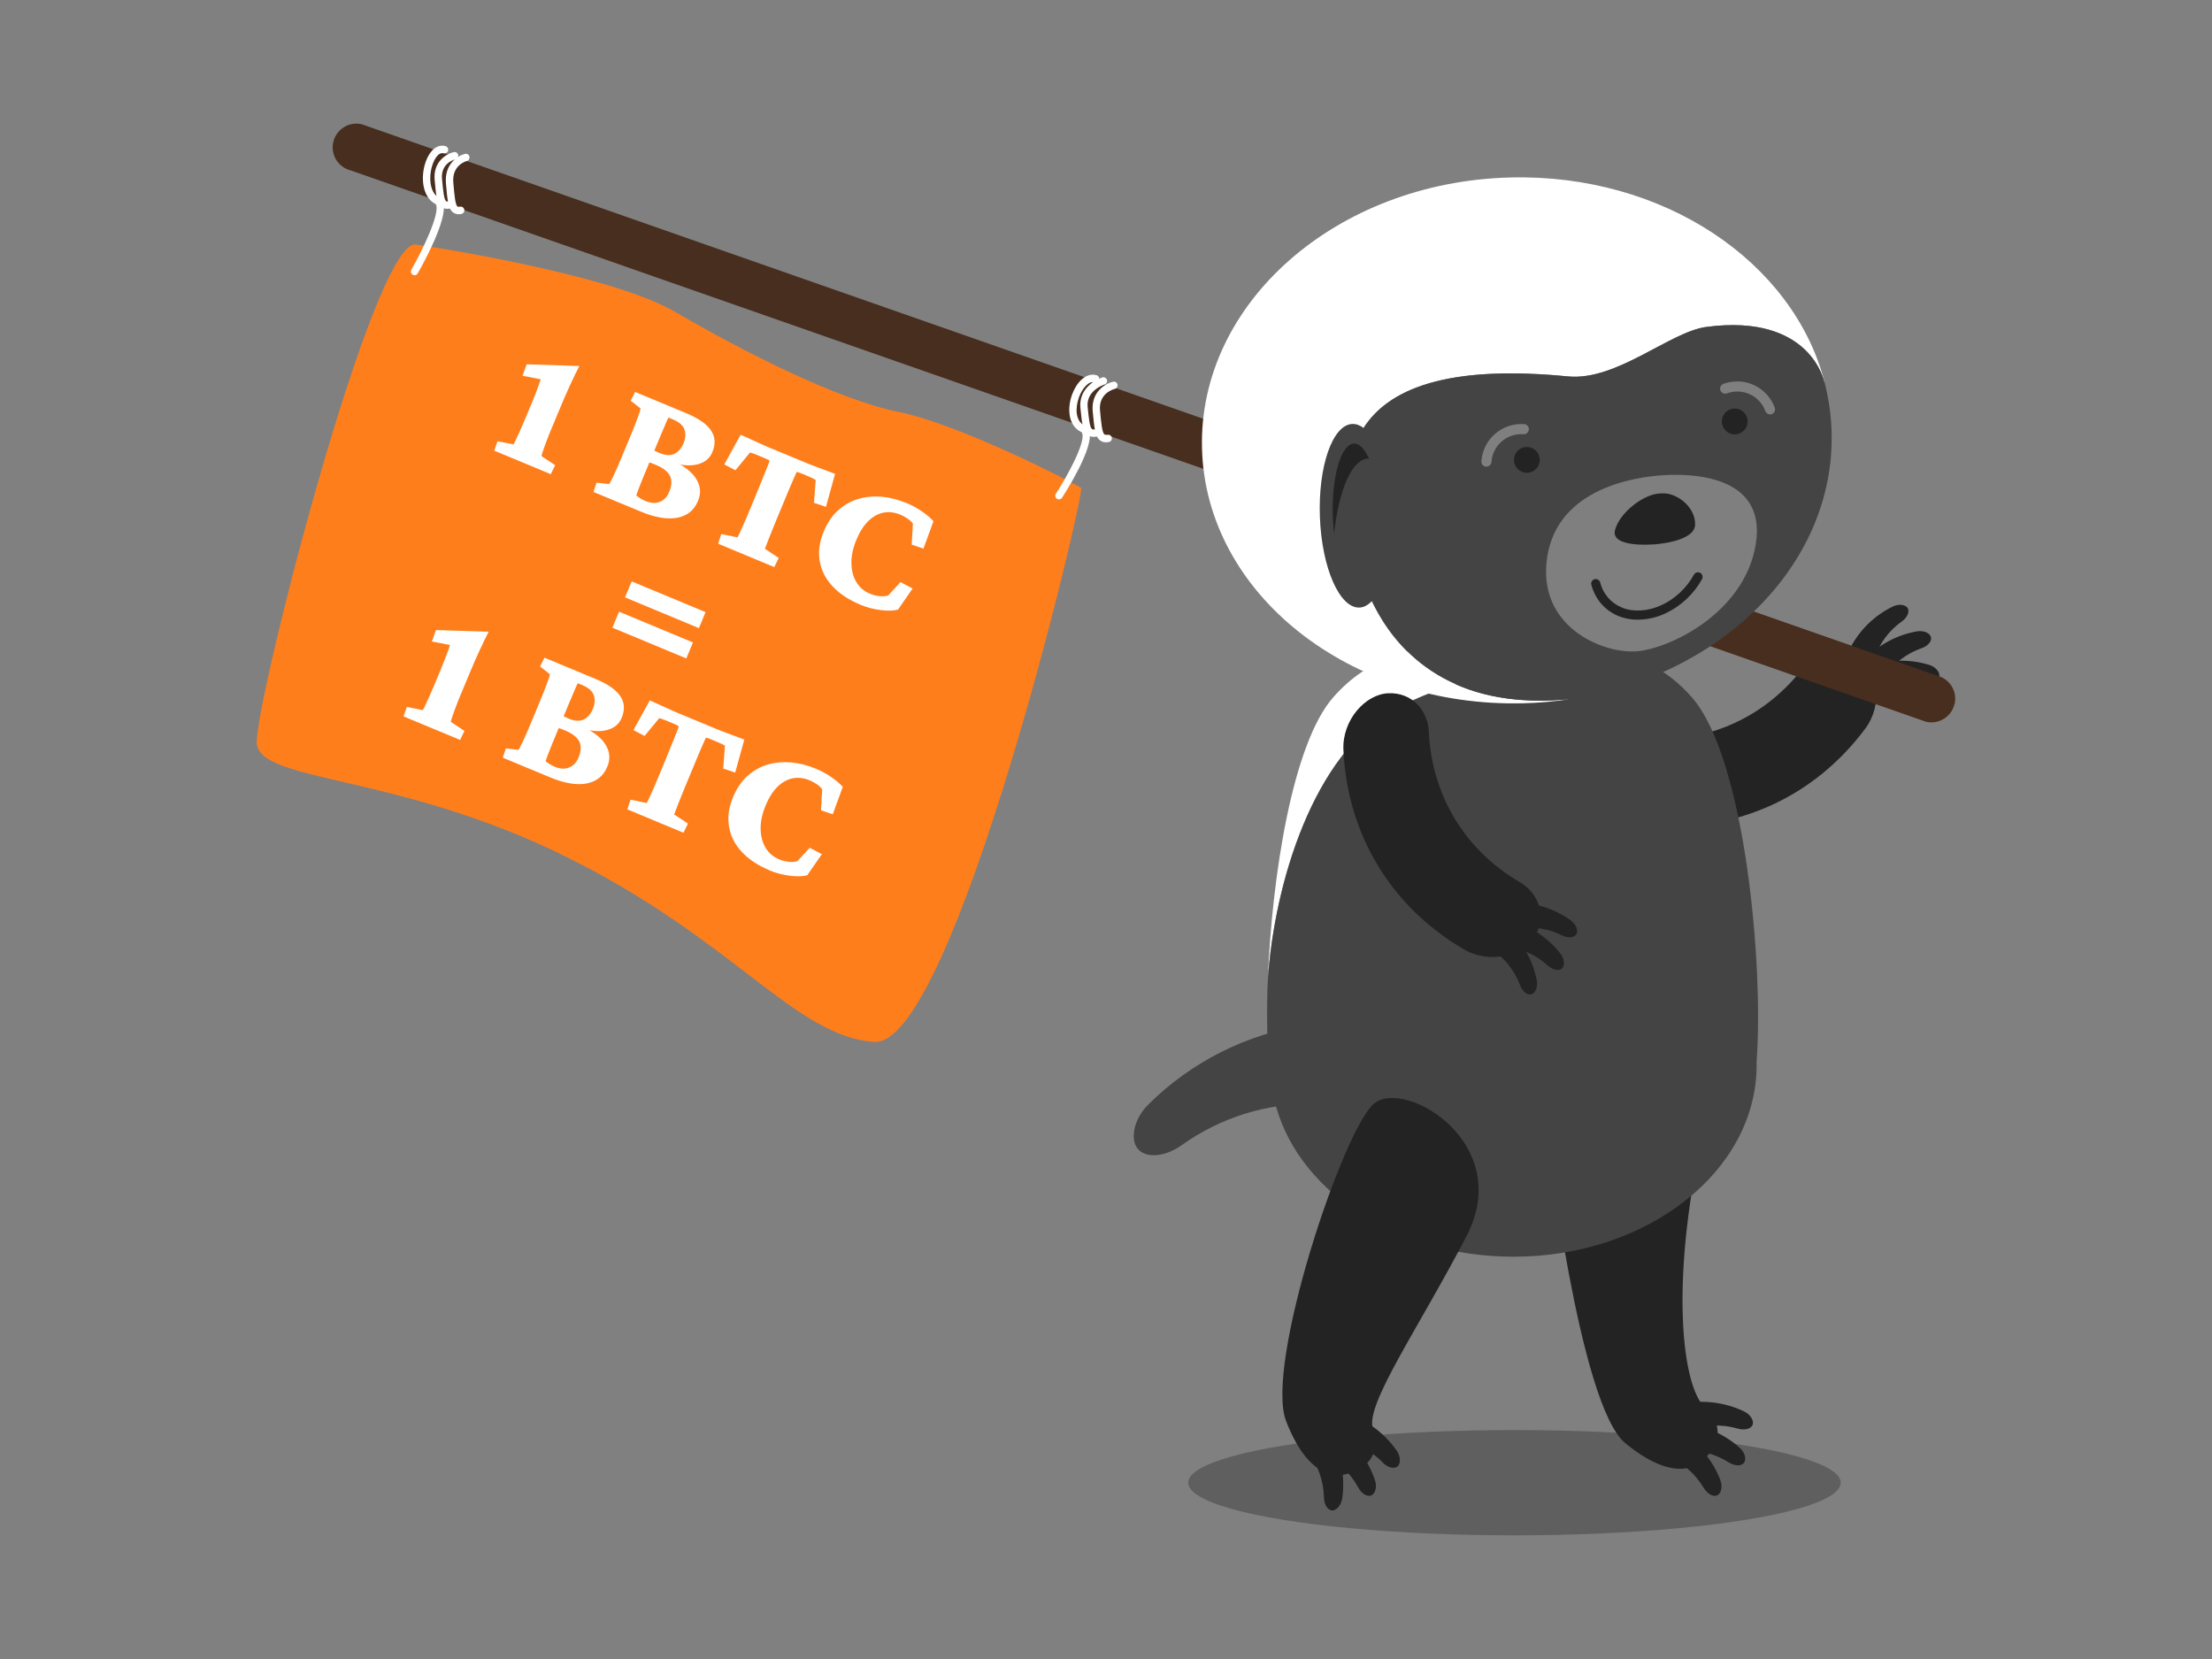 <?xml version="1.0" encoding="UTF-8"?>
<svg id="Layer_1" data-name="Layer 1" xmlns="http://www.w3.org/2000/svg" width="300" height="225" viewBox="0 0 300 225">
  <rect x="0" y="0" width="300" height="225" fill="#808080" stroke="none"/>
  <defs>
    <style>
      .cls-1 {
        fill: #fff;
      }

      .cls-2, .cls-3 {
        isolation: isolate;
      }

      .cls-3 {
        opacity: .35;
      }

      .cls-4 {
        fill: #232323;
      }

      .cls-5 {
        fill: #ff7e1c;
      }

      .cls-6 {
        fill: #444;
      }

      .cls-7 {
        fill: #472e1f;
      }

      .cls-8 {
        fill: #7f7f7f;
      }
    </style>
  </defs>
  <path class="cls-4" d="m223.05,100.22c-2.89-.18-5.51,1.67-5.76,4.83-.26,3.14,2.91,6.7,6.94,6.97,11.45.79,21.87-3.99,28.74-13.19,2.42-3.23,1.79-7.95-.75-9.8-2.56-1.87-5.67-1.09-7.42,1.22-5.2,6.95-13.08,10.57-21.75,9.98Z"/>
  <g>
    <path class="cls-4" d="m257.94,84.28c.64-.46,1.05-1.18.83-1.72-.22-.54-1.19-.73-2.08-.29-2.43,1.18-4.47,3.14-5.76,5.62-.48.92.1,1.92,1.14,2.14,1.04.23,1.96-.14,2.19-.81.64-1.93,1.9-3.69,3.69-4.95Z"/>
    <path class="cls-4" d="m260.63,87.91c.74-.26,1.34-.84,1.27-1.42-.06-.58-.94-1.03-1.92-.86-2.66.46-5.16,1.78-7.09,3.8-.72.75-.44,1.87.5,2.37.94.51,1.92.42,2.33-.17,1.14-1.67,2.84-3.01,4.92-3.73Z"/>
    <path class="cls-4" d="m261.2,92.5c.77.11,1.57-.14,1.78-.68.2-.54-.36-1.34-1.32-1.64-2.58-.8-5.4-.77-8.04.16-.98.34-1.24,1.46-.64,2.34.6.88,1.53,1.25,2.15.91,1.77-.97,3.91-1.39,6.08-1.08Z"/>
  </g>
  <g>
    <path class="cls-5" d="m56.44,33.16s25.99,3.82,35.07,9.11c9.08,5.29,21.92,11.89,30.37,13.6,8.45,1.71,24.11,9.83,24.74,10.31s-17.27,75.88-28.05,75.13c-10.78-.75-18.92-13.78-41.78-25.11-22.86-11.33-41.65-10.08-41.96-15.41-.31-5.32,15.83-68.59,21.61-67.63Z"/>
    <path class="cls-7" d="m265.08,95.47h0c-.4,1.73-2.13,2.82-3.86,2.42L47.62,23.13c-1.73-.4-2.82-2.13-2.42-3.86h0c.4-1.73,2.13-2.82,3.86-2.42l213.61,74.77c1.73.4,2.82,2.13,2.42,3.86Z"/>
    <g class="cls-2">
      <path class="cls-1" d="m74.78,58.16c-.22.52-.43,1.05-.63,1.59-.21.54-.37,1-.5,1.38-.13.38-.2.62-.21.73l1.85,1.23-.59,1.22-7.67-3.19.45-1.28,2.15.43c.07-.08.19-.3.35-.65.17-.36.37-.8.6-1.32.24-.53.47-1.06.69-1.6l.84-2.01c.28-.66.53-1.31.77-1.95.24-.64.39-1.08.45-1.3l-2.46-.48.56-1.55,7.14.23c-.36.7-.78,1.56-1.25,2.58-.47,1.02-.96,2.14-1.46,3.36l-1.08,2.59Z"/>
      <path class="cls-1" d="m82.61,65.64c.08-.06.27-.42.59-1.09.32-.67.67-1.48,1.06-2.42l1.28-3.07c.38-.92.7-1.74.96-2.44.26-.71.38-1.11.37-1.23l-1.33-1.04.6-1.19,6.93,2.88c1.65.69,2.77,1.46,3.35,2.33.59.87.65,1.85.19,2.96-.35.85-1.03,1.4-2.03,1.65-1,.25-2.14.16-3.42-.28l.34-.1c1.43.69,2.42,1.49,2.97,2.43.55.93.62,1.9.2,2.9-.53,1.28-1.48,2.04-2.83,2.29-1.36.25-3.02-.03-4.97-.85l-6.38-2.65.42-1.26,1.68.19Zm4.63-.92c-.24.59-.45,1.1-.61,1.53-.16.44-.28.75-.34.94.14.13.33.27.55.4s.46.26.7.36c.72.3,1.37.34,1.95.11s1-.68,1.28-1.36c.35-.85.38-1.56.1-2.15-.29-.59-.93-1.09-1.93-1.51-.2-.08-.39-.16-.58-.23-.19-.07-.4-.13-.62-.19l.69-1.66c.24.12.43.21.57.28.14.07.29.13.45.2.79.33,1.45.37,1.99.12.54-.24.97-.73,1.27-1.45.28-.68.32-1.3.12-1.86-.2-.56-.71-1.01-1.52-1.35l-.65-.27c-.08.15-.23.47-.44.97-.22.5-.47,1.09-.76,1.79l-2.22,5.33Z"/>
      <path class="cls-1" d="m113.25,64.29l-1.23,4.45-1.62-.54.23-3.1c-.13-.09-.28-.17-.46-.26-.18-.08-.39-.17-.62-.27l-.76-.32c-.12-.05-.26-.1-.41-.16-.15-.05-.26-.08-.34-.07-.03.08-.16.36-.38.85s-.47,1.07-.75,1.75c-.28.68-.57,1.38-.87,2.1l-.77,1.85c-.34.82-.64,1.57-.91,2.25-.27.68-.47,1.22-.62,1.61l1.87,1.24-.6,1.24-7.62-3.17.44-1.31,2.2.45c.19-.37.43-.89.73-1.56.3-.67.62-1.41.95-2.23l.77-1.85c.3-.72.59-1.43.86-2.11.27-.68.51-1.27.71-1.76.2-.5.3-.79.32-.87-.03-.05-.12-.11-.26-.18s-.28-.13-.42-.19l-.76-.32c-.23-.1-.46-.18-.67-.27s-.4-.14-.55-.16l-1.97,2.4-1.51-.79,2.22-4.03c.17.07.4.18.71.32.3.14.63.29.99.45.36.16.7.32,1.04.47.33.16.61.28.82.37l5.64,2.34c.21.09.49.2.83.32s.69.26,1.07.4c.37.15.71.27,1.02.38.31.11.54.2.71.27Z"/>
      <path class="cls-1" d="m116.62,81.98c-1.54-.64-2.78-1.47-3.72-2.48-.94-1.01-1.52-2.16-1.73-3.43-.21-1.27-.03-2.61.56-4.01.49-1.17,1.13-2.12,1.93-2.84.8-.72,1.7-1.24,2.71-1.54,1.01-.3,2.08-.4,3.2-.31,1.12.1,2.27.39,3.44.88.72.3,1.41.68,2.06,1.13.65.45,1.16.89,1.53,1.31l-1.36,3.72-1.59-.55.16-2.86c-.23-.28-.48-.51-.77-.7-.28-.19-.59-.35-.93-.5-.8-.33-1.57-.42-2.31-.27-.74.15-1.42.53-2.04,1.14-.62.61-1.16,1.45-1.61,2.53-.47,1.14-.7,2.21-.68,3.2.02.99.25,1.85.68,2.56.43.71,1.04,1.23,1.83,1.56.42.17.84.28,1.27.33.43.04.83.02,1.2-.08l1.68-1.82,1.64.87-1.98,2.86c-.62.16-1.41.18-2.37.06-.95-.12-1.89-.37-2.82-.75Z"/>
      <path class="cls-1" d="m93.98,87.13l-.9,2.17-10.02-4.17.9-2.17,10.02,4.17Zm1.71-4.11l-.9,2.17-10.02-4.17.9-2.17,10.02,4.17Z"/>
      <path class="cls-1" d="m62.48,94.2c-.22.52-.43,1.05-.63,1.59-.21.54-.37,1-.5,1.38-.13.38-.2.62-.21.73l1.85,1.23-.59,1.22-7.67-3.19.45-1.28,2.15.43c.07-.08.19-.3.35-.65.17-.36.37-.8.6-1.32.24-.53.47-1.06.69-1.6l.84-2.01c.27-.66.53-1.31.77-1.95.24-.64.39-1.08.45-1.3l-2.46-.48.56-1.55,7.14.23c-.36.7-.78,1.56-1.25,2.58-.47,1.02-.96,2.14-1.46,3.36l-1.08,2.59Z"/>
      <path class="cls-1" d="m70.31,101.68c.08-.06.27-.42.59-1.09.32-.67.67-1.48,1.06-2.42l1.28-3.07c.38-.92.71-1.74.96-2.44.26-.71.38-1.11.37-1.23l-1.33-1.04.6-1.19,6.93,2.88c1.65.69,2.77,1.46,3.35,2.33.59.87.65,1.85.19,2.96-.35.85-1.03,1.4-2.03,1.65-1,.25-2.14.16-3.42-.28l.34-.1c1.43.69,2.42,1.49,2.97,2.43.55.93.62,1.9.2,2.9-.53,1.28-1.48,2.04-2.83,2.29s-3.02-.03-4.97-.85l-6.38-2.65.42-1.26,1.68.19Zm4.63-.92c-.24.59-.45,1.1-.61,1.53-.16.44-.28.75-.34.94.14.13.33.27.55.4s.46.26.7.36c.72.3,1.37.34,1.95.1.57-.23,1-.68,1.28-1.36.35-.85.38-1.56.1-2.15-.29-.59-.93-1.09-1.93-1.51-.2-.08-.39-.16-.58-.23-.19-.07-.4-.13-.62-.19l.69-1.66c.24.12.43.21.57.28.14.07.29.13.45.2.79.33,1.45.37,1.99.12.54-.24.97-.73,1.27-1.45.28-.68.32-1.3.12-1.86-.2-.56-.71-1.01-1.52-1.35l-.65-.27c-.08.15-.23.47-.44.97-.22.5-.47,1.09-.76,1.79l-2.22,5.34Z"/>
      <path class="cls-1" d="m100.94,100.33l-1.23,4.45-1.62-.54.23-3.1c-.13-.09-.28-.17-.46-.26-.18-.08-.39-.17-.62-.27l-.76-.32c-.12-.05-.26-.1-.41-.16-.15-.05-.26-.08-.34-.07-.03.08-.16.36-.38.84-.22.49-.47,1.07-.75,1.75-.28.68-.57,1.38-.87,2.1l-.77,1.85c-.34.82-.64,1.57-.91,2.25-.27.68-.47,1.22-.62,1.61l1.87,1.24-.6,1.24-7.62-3.17.44-1.31,2.2.45c.19-.37.43-.89.73-1.56.3-.67.62-1.41.95-2.23l.77-1.85c.3-.72.59-1.43.86-2.11.27-.68.51-1.27.71-1.76.2-.5.3-.79.32-.87-.03-.05-.12-.11-.26-.18-.14-.07-.28-.13-.42-.19l-.76-.32c-.23-.1-.46-.18-.67-.27-.22-.08-.4-.14-.55-.16l-1.98,2.4-1.51-.79,2.22-4.03c.17.07.4.18.71.32.3.14.63.29.99.45.36.16.7.32,1.04.47.33.16.61.28.82.37l5.64,2.34c.22.09.49.2.83.32.34.12.69.26,1.06.4.37.15.71.27,1.02.38.31.11.54.2.71.27Z"/>
      <path class="cls-1" d="m104.32,118.01c-1.54-.64-2.78-1.47-3.72-2.48s-1.52-2.16-1.73-3.43c-.21-1.27-.03-2.61.56-4.01.49-1.17,1.13-2.12,1.93-2.84.8-.72,1.7-1.24,2.71-1.54,1.01-.3,2.08-.4,3.2-.31,1.12.1,2.27.39,3.44.88.72.3,1.41.68,2.06,1.13.65.45,1.16.89,1.53,1.31l-1.36,3.72-1.59-.55.16-2.86c-.23-.28-.48-.51-.77-.7-.28-.19-.59-.35-.93-.5-.8-.33-1.57-.42-2.31-.27-.74.15-1.42.53-2.05,1.14-.62.61-1.16,1.45-1.61,2.53-.47,1.14-.7,2.21-.68,3.2.02.99.25,1.85.68,2.56s1.04,1.23,1.83,1.56c.42.17.84.28,1.27.33s.83.02,1.2-.08l1.68-1.82,1.64.87-1.98,2.86c-.62.16-1.41.18-2.37.06-.95-.12-1.89-.37-2.82-.75Z"/>
    </g>
    <g>
      <path class="cls-1" d="m56.23,37.33c-.08,0-.17-.02-.25-.07-.24-.14-.32-.44-.19-.68,1.52-2.65,3.78-7.38,3.38-8.74-.04-.14-.1-.17-.12-.18-1.83-.94-2.07-3.8-1.24-5.92.58-1.47,1.58-2.21,2.61-1.92.27.07.42.35.35.62-.08.27-.35.42-.62.35-.59-.17-1.11.57-1.41,1.32-.66,1.68-.51,4.01.76,4.66.21.11.48.33.62.79.66,2.22-3.04,8.78-3.47,9.52-.09.16-.26.25-.43.25Z"/>
      <path class="cls-1" d="m60.66,28.32c-.3,0-.56-.08-.77-.24-.65-.49-.75-1.55-.94-3.67-.23-2.48,1.6-3.56,2.59-3.78.27-.06.54.11.6.38.06.27-.11.54-.37.6h0c-.21.05-2.02.54-1.82,2.69.15,1.55.26,2.77.56,2.99.06.05.18.05.35.02.27-.05.53.13.58.4.05.27-.13.53-.4.58-.13.02-.25.03-.36.03Z"/>
      <path class="cls-1" d="m62.2,29.05c-.29,0-.54-.08-.75-.24-.67-.5-.77-1.65-.97-3.93-.23-2.62,1.59-3.77,2.59-4.01.27-.06.54.1.6.37.06.27-.1.54-.36.6h0c-.08.02-2.04.55-1.83,2.93.15,1.69.26,3.01.57,3.24.06.04.17.05.33.02.27-.05.53.12.59.4.05.27-.12.53-.4.59-.13.03-.25.04-.37.04Z"/>
    </g>
    <g>
      <path class="cls-1" d="m143.62,67.73c-.09,0-.19-.03-.27-.08-.23-.15-.3-.46-.15-.69,1.59-2.44,3.96-6.81,3.59-8.16-.04-.14-.1-.18-.15-.21-1.81-.87-1.91-3.24-1.24-5.08.58-1.59,1.83-3.02,3.3-2.63.27.07.43.34.36.61-.07.27-.34.43-.61.36-.82-.22-1.68.85-2.11,2.01-.52,1.43-.52,3.24.73,3.83.34.16.57.45.68.84.62,2.22-3.27,8.29-3.71,8.97-.1.15-.26.23-.42.23Z"/>
      <path class="cls-1" d="m148.34,59.25c-.33,0-.6-.09-.83-.26-.66-.51-.77-1.56-.98-3.67-.25-2.46,1.84-3.78,2.98-4.13.26-.08.54.07.62.33.08.26-.06.54-.33.63-.1.03-2.51.82-2.29,3.05.16,1.55.28,2.75.59,2.99.03.02.12.09.43.04.28-.05.53.14.58.41s-.14.53-.41.58c-.13.02-.26.03-.37.03Z"/>
      <path class="cls-1" d="m150.01,59.99c-.32,0-.58-.08-.81-.26-.68-.52-.79-1.66-1-3.93-.25-2.64,1.7-3.79,2.76-4.03.27-.06.54.11.6.38.06.27-.11.54-.38.6h0c-.09.02-2.22.55-1.99,2.94.16,1.68.28,2.99.61,3.25.03.02.11.08.41.03.27-.05.53.13.58.4.05.27-.13.53-.4.58-.13.02-.26.04-.38.04Z"/>
    </g>
  </g>
  <g>
    <g class="cls-3">
      <ellipse class="cls-4" cx="205.4" cy="201.09" rx="44.25" ry="7.14"/>
    </g>
    <path class="cls-6" d="m171.96,132.82c-.13,1.93-.16,3.76-.11,5.46,0-1.72.03-3.55.11-5.46Z"/>
    <g>
      <g>
        <path class="cls-4" d="m209.65,152.35c.17,1.3,4.49,38.2,10.77,43.37,6.29,5.17,9.59,3.43,10.86,2.05,1.34-1.44,3.03-4.03-.1-6.94-2.52-2.35-4.29-12.74-1.77-28.96l-19.75-9.52Z"/>
        <path class="cls-4" d="m235.71,193.76c.79.22,1.66.09,1.95-.44.29-.53-.18-1.45-1.12-1.9-2.56-1.22-5.5-1.61-8.38-1.05-1.07.21-1.51,1.34-1.02,2.33.49,1.01,1.4,1.52,2.09,1.27,2-.74,4.27-.86,6.48-.21Z"/>
        <path class="cls-4" d="m234.48,198.34c.69.44,1.56.55,1.99.12.43-.43.24-1.44-.55-2.13-2.12-1.88-4.84-3.08-7.77-3.34-1.09-.1-1.82.86-1.62,1.96.19,1.1.92,1.86,1.66,1.8,2.12-.16,4.34.36,6.29,1.6Z"/>
        <path class="cls-4" d="m231.09,201.82c.42.7,1.14,1.2,1.73,1.01.58-.19.87-1.18.48-2.15-1.03-2.64-2.91-4.94-5.4-6.51-.93-.58-2.01-.06-2.34,1.01-.33,1.07-.03,2.07.65,2.36,1.96.83,3.7,2.3,4.87,4.28Z"/>
      </g>
      <path class="cls-1" d="m188.95,96.33c7.26-4.03,16.47-6.19,33.46-6.86-4.05-1.71-9.41-2.51-17.26-2.51h-.01c-13.43,0-19.64,2.29-24.32,7.61-5.52,6.28-8.31,24.25-8.87,38.24.89-13.13,6.22-30.49,16.99-36.48Z"/>
      <path class="cls-6" d="m160.21,155.35c-1.92,1.36-4.4,1.83-5.7.67-1.3-1.15-.91-4.1,1.22-6.21,5.77-5.75,13.35-9.62,21.69-10.86,3.11-.45,5.36,2.17,4.98,5.34-.38,3.19-2.32,5.47-4.45,5.44-6.1-.1-12.36,1.77-17.74,5.62Z"/>
      <path class="cls-6" d="m229.46,94.58c-1.7-1.94-3.62-3.48-6.02-4.65-.33-.16-.69-.31-1.04-.45-2.74.11-5.25.26-7.61.44-5.78.2-10.31.85-13.99,2.01-4.74,1.1-8.51,2.55-11.85,4.41-10.77,5.98-16.1,23.35-16.99,36.48-.07,1.91-.11,3.74-.11,5.46.02,4.44.3,8.13.83,10.36.02.1.07.2.1.3,2.7,12.21,16.21,21.5,32.48,21.5,18.22,0,32.98-11.64,32.98-25.99,0-.13-.01-.26-.01-.39.99-13.17-1.57-41.28-8.77-49.48Z"/>
      <g>
        <path class="cls-1" d="m182.81,66.73c-.26-12.13,9.13-17.71,29.86-15.68,6.58.64,13.82-6.05,18.75-6.71,14.18-1.88,16,7.46,16,7.46h.03c-4.25-16.31-21.86-28.26-42.64-27.73-23.58.6-42.29,17.05-41.79,36.74.5,19.69,20.02,35.17,43.6,34.57,2.05-.05,4.07-.23,6.04-.52v-.02c-20.73,1.97-29.51-12-29.85-28.1Z"/>
        <path class="cls-6" d="m247.44,51.8h-.03s-1.82-9.34-16-7.46c-4.93.65-12.17,7.35-18.75,6.71-14.88-1.46-23.91,1-27.73,6.99-.49-.37-1-.56-1.52-.54-2.69.1-4.66,5.76-4.4,12.64.26,6.87,2.66,12.36,5.36,12.26.61-.02,1.17-.34,1.69-.88,4.22,8.81,12.74,14.62,26.6,13.31v.02c20.65-2.98,36.21-18.25,35.75-36.22-.06-2.34-.4-4.62-.97-6.83Z"/>
        <path class="cls-8" d="m221.83,88.34c-4.52.29-13.45-3.38-11.99-12.81,1.46-9.43,12.16-10.86,15.72-11.08,3.57-.23,14.04-.16,12.58,9.26-1.46,9.43-11.79,14.34-16.32,14.64Z"/>
        <path class="cls-4" d="m225.39,66.91c1.96-.13,4.54,1.79,4.51,4.22-.04,2.43-5.71,2.71-5.71,2.71h-.16s-5.7.46-4.98-2.01c.72-2.48,3.95-4.76,5.91-4.89l.43-.03Z"/>
        <path class="cls-4" d="m222.14,84.05c-.91,0-1.78-.16-2.57-.47-.94-.38-1.74-.94-2.38-1.67s-1.1-1.61-1.37-2.6c-.09-.33.11-.67.44-.76.33-.09.67.11.76.44.21.81.58,1.51,1.1,2.1.51.58,1.15,1.03,1.9,1.33.77.31,1.64.43,2.56.37.94-.06,1.88-.31,2.8-.74.9-.42,1.73-.99,2.49-1.7.75-.71,1.38-1.52,1.87-2.41.17-.3.55-.41.85-.25.3.17.41.55.25.85-.55,1-1.26,1.91-2.11,2.71-.85.8-1.8,1.44-2.81,1.92-1.06.5-2.16.78-3.25.85-.18.01-.35.02-.53.02Z"/>
        <circle class="cls-4" cx="207.08" cy="62.37" r="1.75"/>
        <circle class="cls-4" cx="235.27" cy="57.16" r="1.75"/>
        <path class="cls-4" d="m185.56,62.18c-2.22.1-3.99,4.3-4.63,10.22-.08-.74-.14-1.52-.17-2.32-.18-5.4,1.1-9.84,2.86-9.92.75-.04,1.46.73,2.05,2.03-.04,0-.07-.01-.11-.01Z"/>
        <path class="cls-8" d="m201.6,63.29s-.03,0-.05,0c-.38-.03-.67-.36-.64-.73.05-.7.23-1.38.54-2.01.31-.63.73-1.19,1.26-1.66.54-.48,1.16-.85,1.86-1.09.69-.24,1.41-.33,2.14-.28.38.03.67.36.64.73-.03.38-.35.67-.74.64-.54-.04-1.08.03-1.6.21-.52.18-.99.45-1.39.81-.39.35-.71.77-.94,1.24-.23.47-.37.98-.4,1.5-.03.36-.33.64-.69.64Z"/>
        <path class="cls-8" d="m240.07,56.2c-.28,0-.54-.17-.65-.45-.19-.51-.47-.97-.84-1.37-.38-.41-.82-.72-1.31-.93-.48-.22-.99-.33-1.52-.35-.52-.01-1.05.07-1.54.25-.36.13-.75-.05-.88-.41s.05-.75.41-.88c.65-.24,1.36-.35,2.05-.33.71.02,1.39.18,2.03.47.65.29,1.25.71,1.75,1.25.5.53.88,1.15,1.13,1.84.13.36-.05.75-.41.88-.08.03-.16.04-.24.04Z"/>
      </g>
      <g>
        <path class="cls-4" d="m193.78,99.19c-.15-2.89-2.29-5.28-5.45-5.17-3.15.1-6.32,3.65-6.13,7.69.52,11.46,6.45,21.28,16.37,27.06,3.48,2.03,8.1.87,9.65-1.86,1.56-2.75.43-5.76-2.05-7.24-7.5-4.37-11.99-11.79-12.39-20.47Z"/>
        <path class="cls-4" d="m211.84,126.86c.7.34,1.54.36,1.9-.08.37-.45.08-1.39-.73-1.97-2.19-1.58-4.88-2.44-7.68-2.41-1.04.02-1.64,1-1.35,2.02.29,1.03,1.05,1.66,1.75,1.54,2-.35,4.15-.08,6.11.9Z"/>
        <path class="cls-4" d="m209.92,130.95c.58.52,1.38.78,1.85.45.48-.33.46-1.31-.15-2.09-1.67-2.12-4.01-3.7-6.71-4.44-1-.27-1.85.5-1.85,1.56,0,1.06.55,1.89,1.25,1.97,2.01.21,4,1.08,5.62,2.56Z"/>
        <path class="cls-4" d="m206.16,133.63c.27.73.87,1.32,1.45,1.24.57-.08,1.01-.96.81-1.94-.52-2.65-1.89-5.12-3.95-7-.77-.7-1.88-.4-2.36.55-.48.94-.37,1.93.22,2.32,1.69,1.1,3.07,2.78,3.84,4.84Z"/>
      </g>
      <g>
        <path class="cls-4" d="m186.37,149.66c-4.2,3.44-14.88,35.46-11.95,43.06,2.93,7.59,6.66,7.7,8.44,7.13,1.87-.6,4.61-2.02,3.33-6.1-1.04-3.28,6.14-13.49,12.7-26.09,6.56-12.6-8.32-21.44-12.52-18Z"/>
        <path class="cls-4" d="m187.54,198.37c.58.58,1.4.89,1.92.57.52-.32.56-1.35-.04-2.21-1.63-2.32-3.99-4.11-6.78-5.04-1.04-.34-1.98.42-2.04,1.53-.06,1.12.46,2.02,1.2,2.14,2.1.34,4.14,1.35,5.75,3Z"/>
        <path class="cls-4" d="m184.22,201.76c.39.72,1.09,1.25,1.68,1.08.59-.16.91-1.14.57-2.13-.92-2.68-2.7-5.06-5.12-6.73-.9-.62-2.01-.14-2.38.91-.37,1.05-.12,2.07.56,2.39,1.92.91,3.6,2.45,4.69,4.48Z"/>
        <path class="cls-4" d="m179.56,203.11c.02.82.4,1.61,1,1.73.59.12,1.33-.6,1.48-1.64.4-2.81-.1-5.73-1.5-8.32-.52-.97-1.72-1.05-2.53-.28-.81.77-1.05,1.79-.59,2.38,1.3,1.68,2.09,3.82,2.14,6.12Z"/>
      </g>
    </g>
  </g>
</svg>